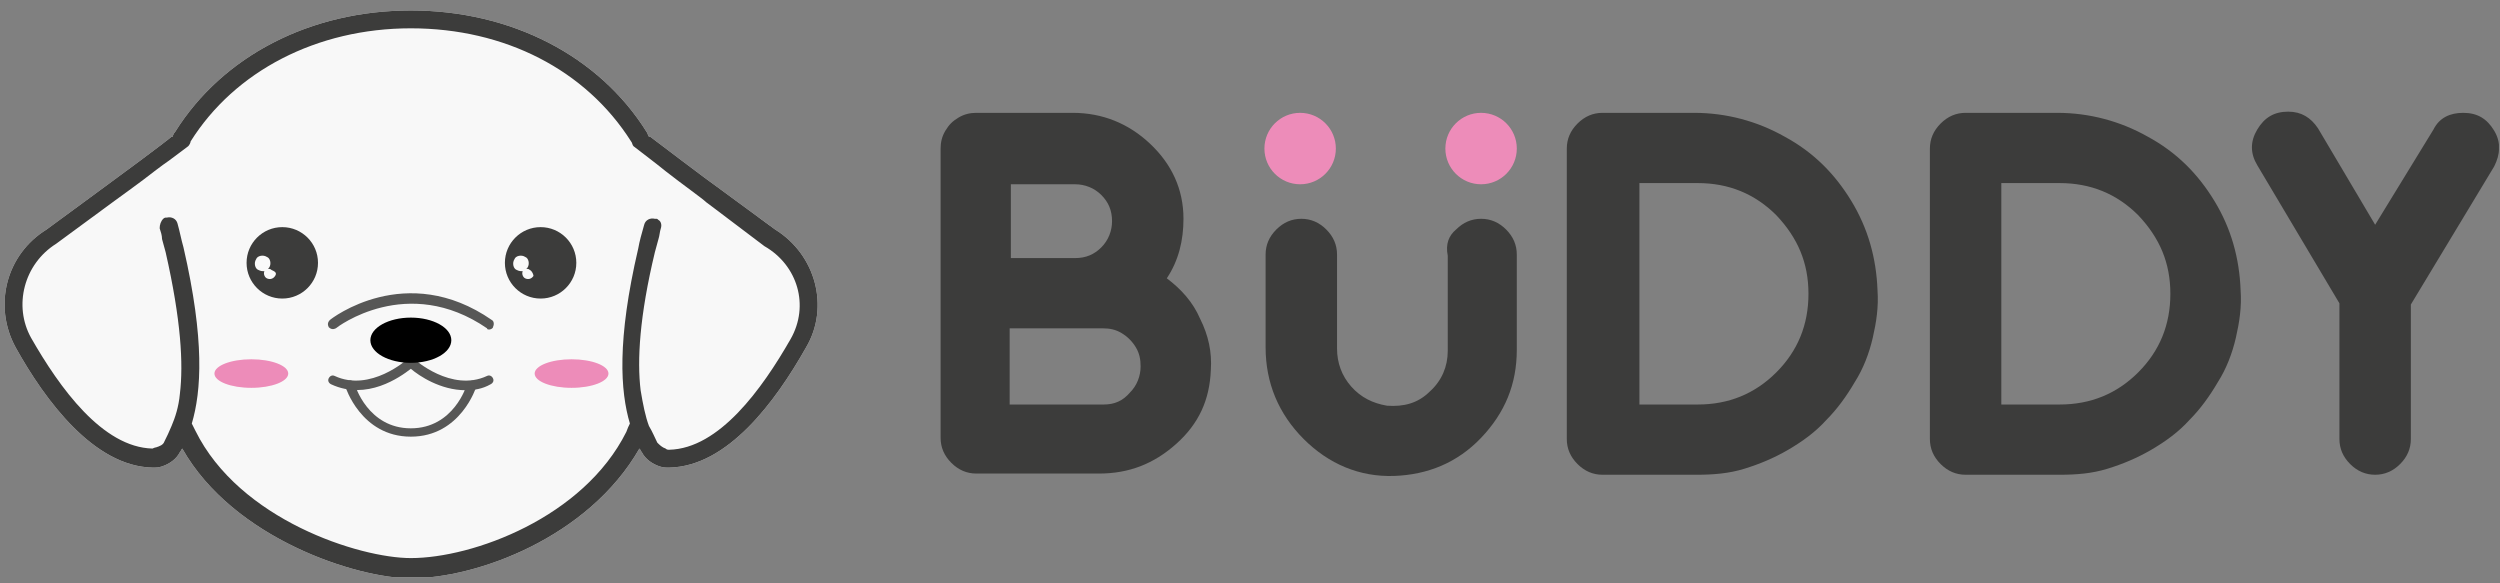 <svg width="210" height="49" viewBox="0 0 210 49" fill="none" xmlns="http://www.w3.org/2000/svg">
<rect x="0" y="0" width="210" height="49" fill="#808080" stroke="none"/>
<g clip-path="url(#clip0_48_321)">
<path d="M98.011 23.379C99.212 24.279 100.211 25.379 100.811 26.779C101.511 28.179 101.811 29.579 101.711 31.079C101.611 33.579 100.711 35.579 98.811 37.279C96.912 38.979 94.811 39.779 92.311 39.779H82.011C81.212 39.779 80.511 39.479 79.912 38.879C79.311 38.279 79.011 37.579 79.011 36.779V12.479C79.011 11.979 79.112 11.479 79.412 10.979C79.712 10.479 80.011 10.179 80.511 9.879C81.011 9.579 81.511 9.479 82.011 9.479H90.112C92.612 9.479 94.811 10.379 96.612 12.079C98.412 13.779 99.412 15.879 99.412 18.379C99.412 20.179 99.011 21.879 98.011 23.379ZM84.912 15.379V21.679H90.311C91.212 21.679 91.912 21.379 92.511 20.779C93.112 20.179 93.412 19.379 93.412 18.579C93.412 17.679 93.112 16.979 92.511 16.379C91.912 15.779 91.112 15.479 90.311 15.479H84.912V15.379ZM84.912 33.979H92.712C93.612 33.979 94.311 33.679 94.912 32.979C95.511 32.379 95.811 31.579 95.811 30.779C95.811 30.179 95.712 29.679 95.412 29.179C95.112 28.679 94.712 28.279 94.212 27.979C93.712 27.679 93.212 27.579 92.612 27.579H84.811V33.979H84.912Z" fill="#3C3C3B"/>
<path d="M122.311 19.279C122.911 18.679 123.611 18.379 124.411 18.379C125.211 18.379 125.911 18.679 126.511 19.279C127.111 19.879 127.411 20.579 127.411 21.379V29.379C127.411 32.279 126.411 34.679 124.411 36.779C122.411 38.879 119.911 39.879 117.111 39.979C114.211 40.079 111.611 38.979 109.511 36.879C107.411 34.779 106.311 32.179 106.311 29.179V21.379C106.311 20.579 106.611 19.879 107.211 19.279C107.811 18.679 108.511 18.379 109.311 18.379C110.111 18.379 110.811 18.679 111.411 19.279C112.011 19.879 112.311 20.579 112.311 21.379V29.279C112.311 30.479 112.711 31.579 113.511 32.479C114.311 33.379 115.311 33.879 116.511 34.079C117.911 34.179 119.111 33.879 120.111 32.879C121.111 31.979 121.611 30.779 121.611 29.479V21.479C121.411 20.479 121.711 19.779 122.311 19.279Z" fill="#3C3C3B"/>
<path d="M142.311 9.479C145.011 9.479 147.611 10.179 149.911 11.479C152.311 12.779 154.111 14.579 155.511 16.879C156.911 19.179 157.611 21.679 157.711 24.379C157.811 25.779 157.611 27.079 157.311 28.379C157.011 29.679 156.511 30.979 155.811 32.079C155.111 33.279 154.311 34.379 153.411 35.279C152.511 36.279 151.411 37.079 150.211 37.779C149.011 38.479 147.811 38.979 146.511 39.379C145.211 39.779 143.911 39.879 142.511 39.879H134.611C133.811 39.879 133.111 39.579 132.511 38.979C131.911 38.379 131.611 37.679 131.611 36.879V12.479C131.611 11.679 131.911 10.979 132.511 10.379C133.111 9.779 133.811 9.479 134.611 9.479H142.311ZM137.711 33.979H142.611C145.211 33.979 147.411 33.079 149.211 31.279C151.011 29.479 151.911 27.279 151.911 24.679C151.911 22.079 151.011 19.979 149.211 18.079C147.411 16.279 145.211 15.379 142.611 15.379H137.711V33.979Z" fill="#3C3C3B"/>
<path d="M172.811 9.479C175.511 9.479 178.111 10.179 180.411 11.479C182.811 12.779 184.611 14.579 186.011 16.879C187.411 19.179 188.111 21.679 188.211 24.379C188.311 25.779 188.111 27.079 187.811 28.379C187.511 29.679 187.011 30.979 186.311 32.079C185.611 33.279 184.811 34.379 183.911 35.279C183.011 36.279 181.911 37.079 180.711 37.779C179.511 38.479 178.311 38.979 177.011 39.379C175.711 39.779 174.411 39.879 173.011 39.879H165.111C164.311 39.879 163.611 39.579 163.011 38.979C162.411 38.379 162.111 37.679 162.111 36.879V12.479C162.111 11.679 162.411 10.979 163.011 10.379C163.611 9.779 164.311 9.479 165.111 9.479H172.811ZM168.111 33.979H173.011C175.611 33.979 177.811 33.079 179.611 31.279C181.411 29.479 182.311 27.279 182.311 24.679C182.311 22.079 181.411 19.979 179.611 18.079C177.811 16.279 175.611 15.379 173.011 15.379H168.111V33.979Z" fill="#3C3C3B"/>
<path d="M206.912 9.479C208.112 9.479 208.912 9.979 209.512 10.979C210.112 11.979 210.012 12.979 209.512 13.979L202.512 25.579V36.879C202.512 37.679 202.211 38.379 201.611 38.979C201.011 39.579 200.312 39.879 199.512 39.879C198.712 39.879 198.012 39.579 197.412 38.979C196.812 38.379 196.512 37.679 196.512 36.879V25.479L189.611 13.879C189.011 12.879 189.011 11.879 189.611 10.879C190.211 9.879 191.012 9.379 192.212 9.379C193.312 9.379 194.112 9.879 194.712 10.779L199.512 18.879L204.412 10.879C204.912 9.879 205.812 9.479 206.912 9.479Z" fill="#3C3C3B"/>
<path d="M109.211 15.479C110.868 15.479 112.211 14.136 112.211 12.479C112.211 10.822 110.868 9.479 109.211 9.479C107.555 9.479 106.211 10.822 106.211 12.479C106.211 14.136 107.555 15.479 109.211 15.479Z" fill="#ED8CB9"/>
<path d="M124.411 15.479C126.068 15.479 127.411 14.136 127.411 12.479C127.411 10.822 126.068 9.479 124.411 9.479C122.755 9.479 121.411 10.822 121.411 12.479C121.411 14.136 122.755 15.479 124.411 15.479Z" fill="#ED8CB9"/>
<path d="M65.112 19.279L60.212 15.679C59.611 15.279 55.011 11.779 54.611 11.479H54.511C54.411 11.379 54.411 11.179 54.312 11.079C50.312 4.679 42.911 0.879 34.511 0.879C26.111 0.879 18.712 4.679 14.711 11.079C14.611 11.179 14.511 11.379 14.511 11.479C14.511 11.479 14.511 11.479 14.412 11.479C14.111 11.779 9.511 15.179 8.812 15.679L3.912 19.279C0.511 21.379 -0.589 25.679 1.312 29.179C3.812 33.679 7.912 39.179 12.812 39.279C13.111 39.279 13.312 39.279 13.611 39.179C14.211 38.979 14.812 38.579 15.111 37.979C15.211 37.879 15.211 37.779 15.312 37.679C19.611 45.279 30.012 48.579 34.511 48.579C40.011 48.579 49.411 45.179 53.712 37.679C53.812 37.779 53.812 37.879 53.911 37.979C54.212 38.579 54.812 38.979 55.411 39.179C55.712 39.279 55.911 39.279 56.212 39.279C61.111 39.179 65.112 33.779 67.712 29.179C69.712 25.779 68.511 21.379 65.112 19.279Z" fill="#F8F8F8"/>
<path d="M65.112 19.279L60.212 15.679C59.611 15.279 55.011 11.779 54.611 11.479H54.511C54.411 11.379 54.411 11.179 54.312 11.079C50.312 4.679 42.911 0.879 34.511 0.879C26.111 0.879 18.712 4.679 14.711 11.079C14.611 11.179 14.511 11.379 14.511 11.479C14.511 11.479 14.511 11.479 14.412 11.479C14.111 11.779 9.511 15.179 8.812 15.679L3.912 19.279C0.511 21.379 -0.589 25.679 1.312 29.179C3.812 33.679 7.912 39.179 12.812 39.279C13.111 39.279 13.312 39.279 13.611 39.179C14.211 38.979 14.812 38.579 15.111 37.979C15.211 37.879 15.211 37.779 15.312 37.679C19.611 45.279 30.012 48.579 34.511 48.579C40.011 48.579 49.411 45.179 53.712 37.679C53.812 37.779 53.812 37.879 53.911 37.979C54.212 38.579 54.812 38.979 55.411 39.179C55.712 39.279 55.911 39.279 56.212 39.279C61.111 39.179 65.112 33.779 67.712 29.179C69.712 25.779 68.511 21.379 65.112 19.279ZM66.412 28.479C64.011 32.679 60.411 37.679 56.212 37.779C56.111 37.779 56.011 37.779 55.911 37.679C55.611 37.579 55.411 37.379 55.212 37.179C55.011 36.779 54.812 36.279 54.511 35.779C54.212 34.979 54.011 33.979 53.812 32.779C53.511 30.279 53.712 26.579 55.011 21.179C55.111 20.779 55.212 20.479 55.312 20.079C55.411 19.779 55.411 19.479 55.511 19.179C55.611 18.879 55.511 18.579 55.312 18.479C55.212 18.379 55.212 18.379 55.111 18.379H55.011C54.611 18.279 54.212 18.479 54.111 18.879C53.911 19.579 53.712 20.279 53.611 20.879C51.812 28.579 52.111 32.879 52.911 35.579C52.812 35.779 52.712 35.979 52.611 36.279C49.011 43.479 39.712 46.879 34.511 46.879C30.212 46.879 20.111 43.679 16.412 36.179C16.311 35.979 16.212 35.779 16.111 35.579C16.912 32.879 17.212 28.579 15.412 20.779C15.211 20.079 15.111 19.479 14.912 18.779C14.812 18.379 14.412 18.179 14.011 18.279C14.011 18.279 14.011 18.279 13.912 18.279C13.812 18.279 13.711 18.379 13.711 18.379C13.511 18.579 13.412 18.879 13.412 19.179C13.511 19.479 13.611 19.779 13.611 20.079C13.711 20.479 13.812 20.779 13.912 21.179C15.211 26.879 15.412 30.579 15.111 33.079C15.011 34.179 14.711 35.079 14.412 35.779C14.211 36.279 14.011 36.679 13.812 37.079C13.711 37.379 13.412 37.479 13.111 37.579C13.011 37.579 12.812 37.679 12.812 37.679C8.611 37.579 5.011 32.579 2.611 28.379C1.111 25.679 2.011 22.179 4.712 20.479L9.611 16.879C10.011 16.579 11.711 15.379 13.111 14.279C13.511 13.979 13.912 13.679 14.211 13.479L15.812 12.279C15.912 12.179 16.012 11.979 16.012 11.879C19.712 5.979 26.611 2.379 34.511 2.379C42.411 2.379 49.212 5.879 53.011 11.879C53.111 11.979 53.111 12.179 53.212 12.279L54.511 13.279C54.911 13.579 55.411 13.979 55.911 14.379C57.312 15.479 59.011 16.679 59.312 16.979L60.111 17.579L64.212 20.679C67.011 22.279 68.011 25.679 66.412 28.479Z" fill="#3C3C3B"/>
<path d="M21.111 32.579C22.824 32.579 24.212 32.042 24.212 31.379C24.212 30.716 22.824 30.179 21.111 30.179C19.399 30.179 18.012 30.716 18.012 31.379C18.012 32.042 19.399 32.579 21.111 32.579Z" fill="#ED8CB9"/>
<path d="M48.011 32.579C49.724 32.579 51.111 32.042 51.111 31.379C51.111 30.716 49.724 30.179 48.011 30.179C46.299 30.179 44.911 30.716 44.911 31.379C44.911 32.042 46.299 32.579 48.011 32.579Z" fill="#ED8CB9"/>
<path d="M41.111 27.679C41.011 27.679 40.911 27.679 40.911 27.579C34.212 22.979 28.311 27.479 28.212 27.579C28.012 27.679 27.811 27.679 27.611 27.479C27.512 27.279 27.512 27.079 27.712 26.879C27.811 26.779 34.111 21.879 41.312 26.879C41.511 26.979 41.511 27.279 41.411 27.479C41.411 27.579 41.212 27.679 41.111 27.679Z" fill="#575756"/>
<path d="M39.111 32.779C37.011 32.779 35.212 31.579 34.511 30.979C33.611 31.679 30.811 33.679 27.811 32.279C27.611 32.179 27.512 31.979 27.611 31.779C27.712 31.579 27.912 31.479 28.111 31.579C31.111 32.979 34.212 30.179 34.212 30.179L34.511 29.979L34.812 30.179C34.812 30.179 37.911 32.979 40.911 31.579C41.111 31.479 41.312 31.579 41.411 31.779C41.511 31.979 41.411 32.179 41.212 32.279C40.511 32.679 39.812 32.779 39.111 32.779Z" fill="#575756"/>
<path d="M34.511 36.679C30.311 36.679 29.012 32.479 29.012 32.479C28.912 32.279 29.111 32.079 29.311 31.979C29.512 31.879 29.712 32.079 29.811 32.279C29.811 32.379 30.912 35.979 34.511 35.979C38.111 35.979 39.212 32.379 39.212 32.279C39.312 32.079 39.511 31.979 39.712 31.979C39.911 32.079 40.011 32.279 40.011 32.479C40.011 32.479 38.712 36.679 34.511 36.679Z" fill="#575756"/>
<path d="M45.411 25.079C47.068 25.079 48.411 23.736 48.411 22.079C48.411 20.422 47.068 19.079 45.411 19.079C43.755 19.079 42.411 20.422 42.411 22.079C42.411 23.736 43.755 25.079 45.411 25.079Z" fill="#3C3C3B"/>
<path d="M44.511 22.679C44.411 22.579 44.312 22.579 44.212 22.579C44.212 22.579 44.212 22.579 44.312 22.479C44.511 22.179 44.411 21.679 44.111 21.579C43.812 21.379 43.312 21.479 43.212 21.779C43.011 22.079 43.111 22.579 43.411 22.679C43.611 22.779 43.712 22.779 43.911 22.779C43.812 22.979 43.911 23.279 44.111 23.379C44.312 23.479 44.611 23.479 44.812 23.179C44.812 23.079 44.712 22.779 44.511 22.679Z" fill="#FAFAFA"/>
<path d="M23.712 25.079C25.368 25.079 26.712 23.736 26.712 22.079C26.712 20.422 25.368 19.079 23.712 19.079C22.055 19.079 20.712 20.422 20.712 22.079C20.712 23.736 22.055 25.079 23.712 25.079Z" fill="#3C3C3B"/>
<path d="M22.811 22.679C22.712 22.579 22.611 22.579 22.512 22.579C22.512 22.579 22.512 22.579 22.611 22.479C22.811 22.179 22.712 21.679 22.412 21.579C22.111 21.379 21.611 21.479 21.512 21.779C21.311 22.079 21.412 22.579 21.712 22.679C21.912 22.779 22.012 22.779 22.212 22.779C22.111 22.979 22.212 23.279 22.412 23.379C22.611 23.479 22.912 23.479 23.111 23.179C23.311 22.879 23.012 22.779 22.811 22.679Z" fill="#FAFAFA"/>
<path d="M34.511 30.479C36.389 30.479 37.911 29.628 37.911 28.579C37.911 27.53 36.389 26.679 34.511 26.679C32.634 26.679 31.111 27.53 31.111 28.579C31.111 29.628 32.634 30.479 34.511 30.479Z" fill="black"/>
</g>
<defs>
<clipPath id="clip0_48_321">
<rect width="209.5" height="47.6" fill="white" transform="translate(0.411 0.879)"/>
</clipPath>
</defs>
</svg>
